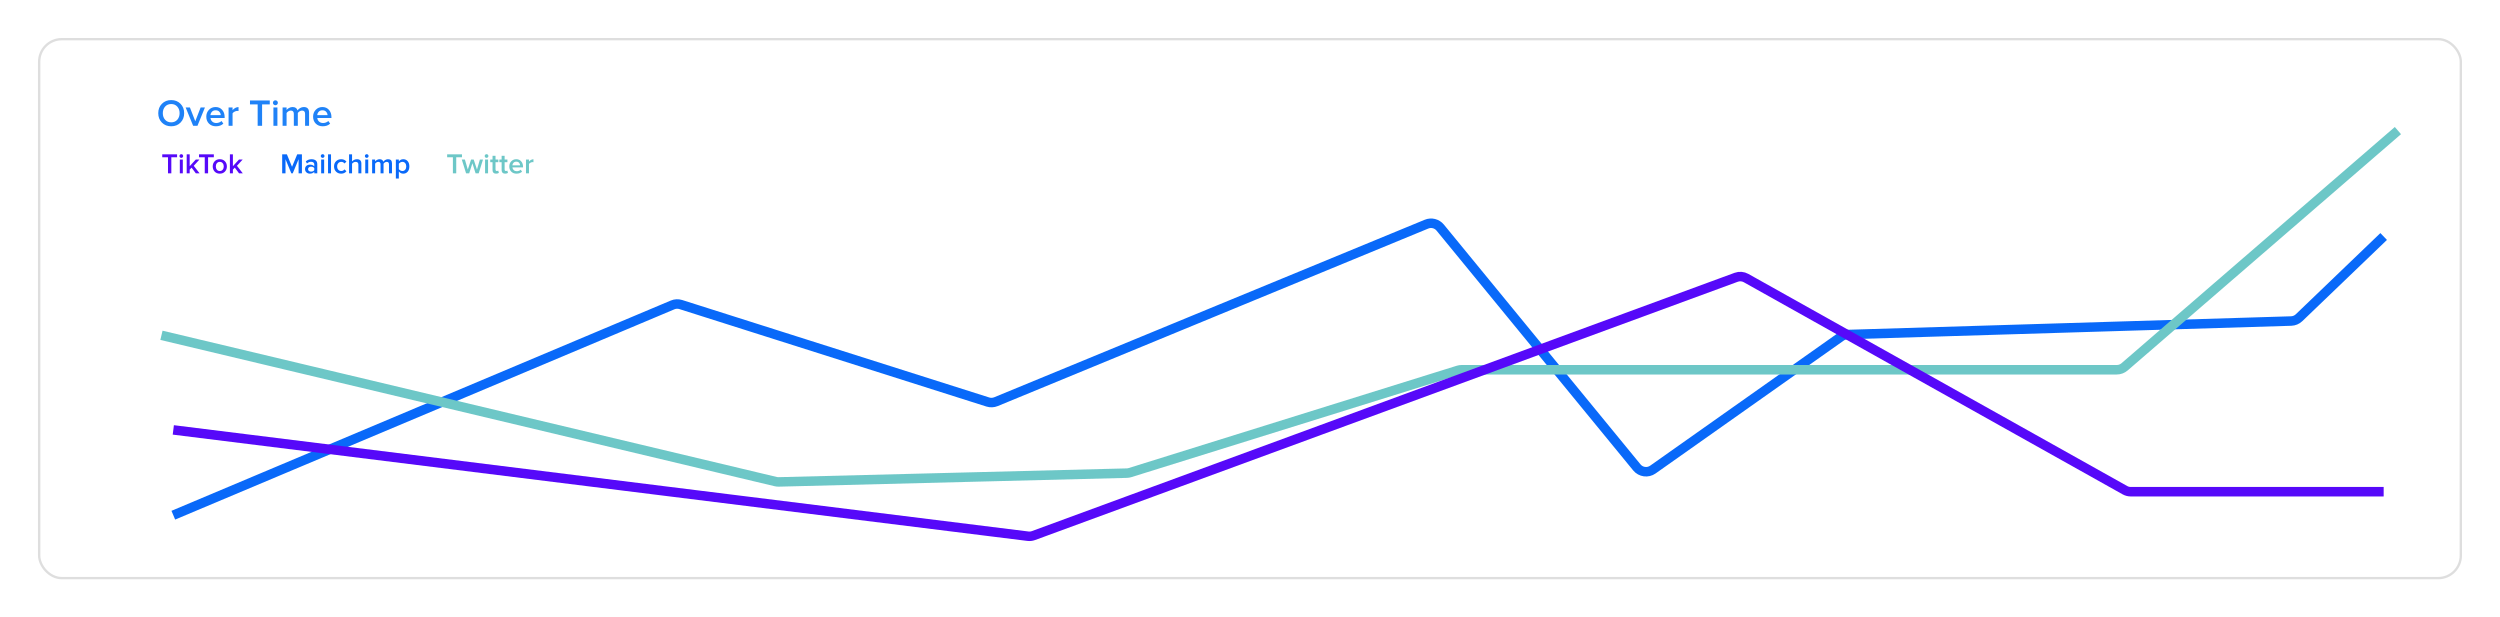 <svg width="1053" height="260" viewBox="0 0 1053 260" fill="none" xmlns="http://www.w3.org/2000/svg">
<g filter="url(#filter0_d)">
<rect x="16" y="16" width="1021" height="228" rx="10" fill="white"/>
<rect x="16.5" y="16.5" width="1020" height="227" rx="9.5" stroke="#DEDEDE"/>
</g>
<path d="M127.168 73H125.764V67.06L123.304 73H122.704L120.256 67.06V73H118.852V64.996H120.832L123.004 70.264L125.188 64.996H127.168V73ZM133.636 73H132.376V72.376C131.928 72.888 131.304 73.144 130.504 73.144C129.976 73.144 129.508 72.976 129.1 72.64C128.692 72.296 128.488 71.824 128.488 71.224C128.488 70.608 128.688 70.14 129.088 69.82C129.496 69.5 129.968 69.34 130.504 69.34C131.328 69.34 131.952 69.588 132.376 70.084V69.22C132.376 68.884 132.252 68.62 132.004 68.428C131.756 68.236 131.428 68.14 131.02 68.14C130.372 68.14 129.8 68.384 129.304 68.872L128.788 67.996C129.444 67.372 130.256 67.06 131.224 67.06C131.936 67.06 132.516 67.228 132.964 67.564C133.412 67.9 133.636 68.432 133.636 69.16V73ZM130.996 72.28C131.628 72.28 132.088 72.08 132.376 71.68V70.804C132.088 70.404 131.628 70.204 130.996 70.204C130.636 70.204 130.34 70.3 130.108 70.492C129.876 70.684 129.76 70.936 129.76 71.248C129.76 71.56 129.876 71.812 130.108 72.004C130.34 72.188 130.636 72.28 130.996 72.28ZM135.893 66.496C135.685 66.496 135.501 66.42 135.341 66.268C135.189 66.116 135.113 65.932 135.113 65.716C135.113 65.5 135.189 65.316 135.341 65.164C135.501 65.012 135.685 64.936 135.893 64.936C136.109 64.936 136.293 65.012 136.445 65.164C136.597 65.316 136.673 65.5 136.673 65.716C136.673 65.932 136.597 66.116 136.445 66.268C136.293 66.42 136.109 66.496 135.893 66.496ZM136.529 73H135.269V67.204H136.529V73ZM139.424 73H138.164V64.996H139.424V73ZM143.698 73.144C142.818 73.144 142.098 72.86 141.538 72.292C140.978 71.716 140.698 70.984 140.698 70.096C140.698 69.216 140.978 68.492 141.538 67.924C142.098 67.348 142.818 67.06 143.698 67.06C144.666 67.06 145.406 67.404 145.918 68.092L145.09 68.86C144.77 68.404 144.326 68.176 143.758 68.176C143.23 68.176 142.806 68.356 142.486 68.716C142.166 69.068 142.006 69.528 142.006 70.096C142.006 70.664 142.166 71.128 142.486 71.488C142.806 71.848 143.23 72.028 143.758 72.028C144.31 72.028 144.754 71.8 145.09 71.344L145.918 72.112C145.406 72.8 144.666 73.144 143.698 73.144ZM152.207 73H150.947V69.352C150.947 68.928 150.843 68.628 150.635 68.452C150.435 68.268 150.147 68.176 149.771 68.176C149.475 68.176 149.195 68.252 148.931 68.404C148.667 68.556 148.451 68.74 148.283 68.956V73H147.023V64.996H148.283V67.996C148.499 67.74 148.787 67.52 149.147 67.336C149.515 67.152 149.911 67.06 150.335 67.06C151.583 67.06 152.207 67.672 152.207 68.896V73ZM154.467 66.496C154.259 66.496 154.075 66.42 153.915 66.268C153.763 66.116 153.687 65.932 153.687 65.716C153.687 65.5 153.763 65.316 153.915 65.164C154.075 65.012 154.259 64.936 154.467 64.936C154.683 64.936 154.867 65.012 155.019 65.164C155.171 65.316 155.247 65.5 155.247 65.716C155.247 65.932 155.171 66.116 155.019 66.268C154.867 66.42 154.683 66.496 154.467 66.496ZM155.103 73H153.843V67.204H155.103V73ZM165.102 73H163.842V69.22C163.842 68.524 163.526 68.176 162.894 68.176C162.63 68.176 162.374 68.252 162.126 68.404C161.878 68.556 161.686 68.736 161.55 68.944V73H160.29V69.22C160.29 68.524 159.97 68.176 159.33 68.176C159.074 68.176 158.822 68.252 158.574 68.404C158.334 68.556 158.142 68.74 157.998 68.956V73H156.738V67.204H157.998V67.996C158.142 67.78 158.39 67.572 158.742 67.372C159.102 67.164 159.482 67.06 159.882 67.06C160.722 67.06 161.25 67.416 161.466 68.128C161.65 67.84 161.922 67.592 162.282 67.384C162.642 67.168 163.026 67.06 163.434 67.06C164.546 67.06 165.102 67.644 165.102 68.812V73ZM169.854 73.144C169.086 73.144 168.466 72.828 167.994 72.196V75.208H166.734V67.204H167.994V67.996C168.458 67.372 169.078 67.06 169.854 67.06C170.614 67.06 171.23 67.332 171.702 67.876C172.182 68.42 172.422 69.16 172.422 70.096C172.422 71.032 172.182 71.776 171.702 72.328C171.23 72.872 170.614 73.144 169.854 73.144ZM169.482 72.028C169.978 72.028 170.374 71.848 170.67 71.488C170.966 71.128 171.114 70.664 171.114 70.096C171.114 69.528 170.966 69.068 170.67 68.716C170.374 68.356 169.978 68.176 169.482 68.176C169.194 68.176 168.91 68.252 168.63 68.404C168.35 68.556 168.138 68.74 167.994 68.956V71.248C168.138 71.464 168.35 71.648 168.63 71.8C168.91 71.952 169.194 72.028 169.482 72.028Z" fill="#0969F9"/>
<path d="M192.164 73H190.76V66.232H188.336V64.996H194.588V66.232H192.164V73ZM201.633 73H200.313L198.969 68.752L197.625 73H196.305L194.505 67.204H195.813L197.037 71.416L198.417 67.204H199.521L200.901 71.416L202.125 67.204H203.433L201.633 73ZM204.932 66.496C204.724 66.496 204.54 66.42 204.38 66.268C204.228 66.116 204.152 65.932 204.152 65.716C204.152 65.5 204.228 65.316 204.38 65.164C204.54 65.012 204.724 64.936 204.932 64.936C205.148 64.936 205.332 65.012 205.484 65.164C205.636 65.316 205.712 65.5 205.712 65.716C205.712 65.932 205.636 66.116 205.484 66.268C205.332 66.42 205.148 66.496 204.932 66.496ZM205.568 73H204.308V67.204H205.568V73ZM208.943 73.144C208.455 73.144 208.083 73.016 207.827 72.76C207.579 72.504 207.455 72.136 207.455 71.656V68.308H206.495V67.204H207.455V65.62H208.715V67.204H209.891V68.308H208.715V71.344C208.715 71.552 208.763 71.72 208.859 71.848C208.955 71.968 209.091 72.028 209.267 72.028C209.523 72.028 209.711 71.96 209.831 71.824L210.131 72.772C209.867 73.02 209.471 73.144 208.943 73.144ZM212.775 73.144C212.287 73.144 211.915 73.016 211.659 72.76C211.411 72.504 211.287 72.136 211.287 71.656V68.308H210.327V67.204H211.287V65.62H212.547V67.204H213.723V68.308H212.547V71.344C212.547 71.552 212.595 71.72 212.691 71.848C212.787 71.968 212.923 72.028 213.099 72.028C213.355 72.028 213.543 71.96 213.663 71.824L213.963 72.772C213.699 73.02 213.303 73.144 212.775 73.144ZM217.543 73.144C216.663 73.144 215.935 72.864 215.359 72.304C214.791 71.736 214.507 71 214.507 70.096C214.507 69.248 214.783 68.532 215.335 67.948C215.895 67.356 216.599 67.06 217.447 67.06C218.303 67.06 218.991 67.356 219.511 67.948C220.039 68.54 220.303 69.296 220.303 70.216V70.516H215.827C215.875 70.972 216.063 71.352 216.391 71.656C216.719 71.96 217.147 72.112 217.675 72.112C217.971 72.112 218.267 72.056 218.563 71.944C218.867 71.832 219.119 71.676 219.319 71.476L219.895 72.304C219.311 72.864 218.527 73.144 217.543 73.144ZM219.079 69.628C219.063 69.228 218.915 68.872 218.635 68.56C218.363 68.248 217.967 68.092 217.447 68.092C216.951 68.092 216.563 68.248 216.283 68.56C216.003 68.864 215.847 69.22 215.815 69.628H219.079ZM222.806 73H221.546V67.204H222.806V68.056C223.03 67.768 223.31 67.532 223.646 67.348C223.982 67.164 224.33 67.072 224.69 67.072V68.32C224.578 68.296 224.446 68.284 224.294 68.284C224.03 68.284 223.746 68.364 223.442 68.524C223.146 68.676 222.934 68.852 222.806 69.052V73Z" fill="#6DC7C7"/>
<path d="M72.164 73H70.76V66.232H68.336V64.996H74.588V66.232H72.164V73ZM76.366 66.496C76.158 66.496 75.974 66.42 75.814 66.268C75.662 66.116 75.586 65.932 75.586 65.716C75.586 65.5 75.662 65.316 75.814 65.164C75.974 65.012 76.158 64.936 76.366 64.936C76.582 64.936 76.766 65.012 76.918 65.164C77.07 65.316 77.146 65.5 77.146 65.716C77.146 65.932 77.07 66.116 76.918 66.268C76.766 66.42 76.582 66.496 76.366 66.496ZM77.002 73H75.742V67.204H77.002V73ZM84.06 73H82.476L80.7 70.612L79.896 71.44V73H78.636V64.996H79.896V70L82.452 67.204H84.012L81.6 69.832L84.06 73ZM87.644 73H86.24V66.232H83.817V64.996H90.069V66.232H87.644V73ZM92.573 73.144C91.677 73.144 90.957 72.852 90.413 72.268C89.869 71.676 89.597 70.952 89.597 70.096C89.597 69.24 89.869 68.52 90.413 67.936C90.957 67.352 91.677 67.06 92.573 67.06C93.477 67.06 94.201 67.352 94.745 67.936C95.289 68.52 95.561 69.24 95.561 70.096C95.561 70.96 95.289 71.684 94.745 72.268C94.201 72.852 93.477 73.144 92.573 73.144ZM92.573 72.028C93.093 72.028 93.501 71.844 93.797 71.476C94.101 71.1 94.253 70.64 94.253 70.096C94.253 69.56 94.101 69.108 93.797 68.74C93.501 68.364 93.093 68.176 92.573 68.176C92.061 68.176 91.653 68.364 91.349 68.74C91.053 69.108 90.905 69.56 90.905 70.096C90.905 70.64 91.053 71.1 91.349 71.476C91.653 71.844 92.061 72.028 92.573 72.028ZM102.26 73H100.676L98.9 70.612L98.096 71.44V73H96.835V64.996H98.096V70L100.652 67.204H102.212L99.799 69.832L102.26 73Z" fill="#5609F9"/>
<path d="M73 217L283.3 128.435C284.395 127.973 285.62 127.918 286.753 128.277L416.079 169.329C417.2 169.685 418.411 169.634 419.498 169.186L600.846 94.412C602.88 93.573 605.223 94.163 606.619 95.864L689.44 196.869C691.102 198.896 694.048 199.295 696.19 197.783L775.449 141.814C776.25 141.248 777.2 140.931 778.181 140.901L965.042 135.218C966.279 135.181 967.459 134.685 968.352 133.828L1004 99.613" stroke="#0969F9" stroke-width="4"/>
<path d="M68 141.23L326.721 202.849C327.141 202.949 327.573 202.994 328.005 202.984L474.585 199.286C475.048 199.275 475.506 199.199 475.948 199.061L614.158 155.966C614.64 155.816 615.142 155.739 615.647 155.739H891.589C892.79 155.739 893.951 155.307 894.859 154.522L1010 55" stroke="#6DC7C7" stroke-width="4"/>
<path d="M73 181.076L432.966 225.85C433.757 225.949 434.56 225.857 435.308 225.582L731.282 116.794C732.653 116.29 734.176 116.411 735.45 117.124L895.022 206.47C895.768 206.887 896.609 207.107 897.464 207.107H1004" stroke="#5609F9" stroke-width="4"/>
<path d="M76.032 51.64C75.008 52.675 73.701 53.192 72.112 53.192C70.523 53.192 69.216 52.675 68.192 51.64C67.168 50.595 66.656 49.272 66.656 47.672C66.656 46.072 67.168 44.755 68.192 43.72C69.216 42.675 70.523 42.152 72.112 42.152C73.701 42.152 75.008 42.675 76.032 43.72C77.056 44.755 77.568 46.072 77.568 47.672C77.568 49.272 77.056 50.595 76.032 51.64ZM72.112 51.528C73.168 51.528 74.021 51.165 74.672 50.44C75.323 49.704 75.648 48.781 75.648 47.672C75.648 46.552 75.323 45.629 74.672 44.904C74.021 44.179 73.168 43.816 72.112 43.816C71.045 43.816 70.187 44.179 69.536 44.904C68.896 45.629 68.576 46.552 68.576 47.672C68.576 48.792 68.896 49.715 69.536 50.44C70.187 51.165 71.045 51.528 72.112 51.528ZM83.162 53H81.354L78.202 45.272H79.994L82.25 51.064L84.506 45.272H86.314L83.162 53ZM90.937 53.192C89.764 53.192 88.793 52.819 88.025 52.072C87.268 51.315 86.889 50.333 86.889 49.128C86.889 47.997 87.257 47.043 87.993 46.264C88.74 45.475 89.679 45.08 90.809 45.08C91.951 45.08 92.868 45.475 93.561 46.264C94.265 47.053 94.617 48.061 94.617 49.288V49.688H88.649C88.713 50.296 88.964 50.803 89.401 51.208C89.839 51.613 90.409 51.816 91.113 51.816C91.508 51.816 91.903 51.741 92.297 51.592C92.703 51.443 93.039 51.235 93.305 50.968L94.073 52.072C93.295 52.819 92.249 53.192 90.937 53.192ZM92.985 48.504C92.964 47.971 92.767 47.496 92.393 47.08C92.031 46.664 91.503 46.456 90.809 46.456C90.148 46.456 89.631 46.664 89.257 47.08C88.884 47.485 88.676 47.96 88.633 48.504H92.985ZM97.956 53H96.275V45.272H97.956V46.408C98.254 46.024 98.627 45.709 99.076 45.464C99.523 45.219 99.987 45.096 100.468 45.096V46.76C100.318 46.728 100.142 46.712 99.939 46.712C99.588 46.712 99.209 46.819 98.803 47.032C98.409 47.235 98.126 47.469 97.956 47.736V53ZM110.396 53H108.524V43.976H105.292V42.328H113.628V43.976H110.396V53ZM115.998 44.328C115.721 44.328 115.475 44.227 115.262 44.024C115.059 43.821 114.958 43.576 114.958 43.288C114.958 43 115.059 42.755 115.262 42.552C115.475 42.349 115.721 42.248 115.998 42.248C116.286 42.248 116.531 42.349 116.734 42.552C116.937 42.755 117.038 43 117.038 43.288C117.038 43.576 116.937 43.821 116.734 44.024C116.531 44.227 116.286 44.328 115.998 44.328ZM116.846 53H115.166V45.272H116.846V53ZM130.178 53H128.498V47.96C128.498 47.032 128.076 46.568 127.234 46.568C126.882 46.568 126.54 46.669 126.21 46.872C125.879 47.075 125.623 47.315 125.442 47.592V53H123.762V47.96C123.762 47.032 123.335 46.568 122.482 46.568C122.14 46.568 121.804 46.669 121.474 46.872C121.154 47.075 120.898 47.32 120.706 47.608V53H119.026V45.272H120.706V46.328C120.898 46.04 121.228 45.763 121.698 45.496C122.178 45.219 122.684 45.08 123.218 45.08C124.338 45.08 125.042 45.555 125.33 46.504C125.575 46.12 125.938 45.789 126.418 45.512C126.898 45.224 127.41 45.08 127.954 45.08C129.436 45.08 130.178 45.859 130.178 47.416V53ZM135.922 53.192C134.748 53.192 133.778 52.819 133.01 52.072C132.252 51.315 131.874 50.333 131.874 49.128C131.874 47.997 132.242 47.043 132.978 46.264C133.724 45.475 134.663 45.08 135.794 45.08C136.935 45.08 137.852 45.475 138.546 46.264C139.25 47.053 139.602 48.061 139.602 49.288V49.688H133.634C133.698 50.296 133.948 50.803 134.386 51.208C134.823 51.613 135.394 51.816 136.098 51.816C136.492 51.816 136.887 51.741 137.282 51.592C137.687 51.443 138.023 51.235 138.29 50.968L139.058 52.072C138.279 52.819 137.234 53.192 135.922 53.192ZM137.97 48.504C137.948 47.971 137.751 47.496 137.378 47.08C137.015 46.664 136.487 46.456 135.794 46.456C135.132 46.456 134.615 46.664 134.242 47.08C133.868 47.485 133.66 47.96 133.618 48.504H137.97Z" fill="#1F82F7"/>
<defs>
<filter id="filter0_d" x="0" y="0" width="1053" height="260" filterUnits="userSpaceOnUse" color-interpolation-filters="sRGB">
<feFlood flood-opacity="0" result="BackgroundImageFix"/>
<feColorMatrix in="SourceAlpha" type="matrix" values="0 0 0 0 0 0 0 0 0 0 0 0 0 0 0 0 0 0 127 0" result="hardAlpha"/>
<feMorphology radius="4" operator="erode" in="SourceAlpha" result="effect1_dropShadow"/>
<feOffset/>
<feGaussianBlur stdDeviation="10"/>
<feColorMatrix type="matrix" values="0 0 0 0 0 0 0 0 0 0 0 0 0 0 0 0 0 0 0.18 0"/>
<feBlend mode="normal" in2="BackgroundImageFix" result="effect1_dropShadow"/>
<feBlend mode="normal" in="SourceGraphic" in2="effect1_dropShadow" result="shape"/>
</filter>
</defs>
</svg>
